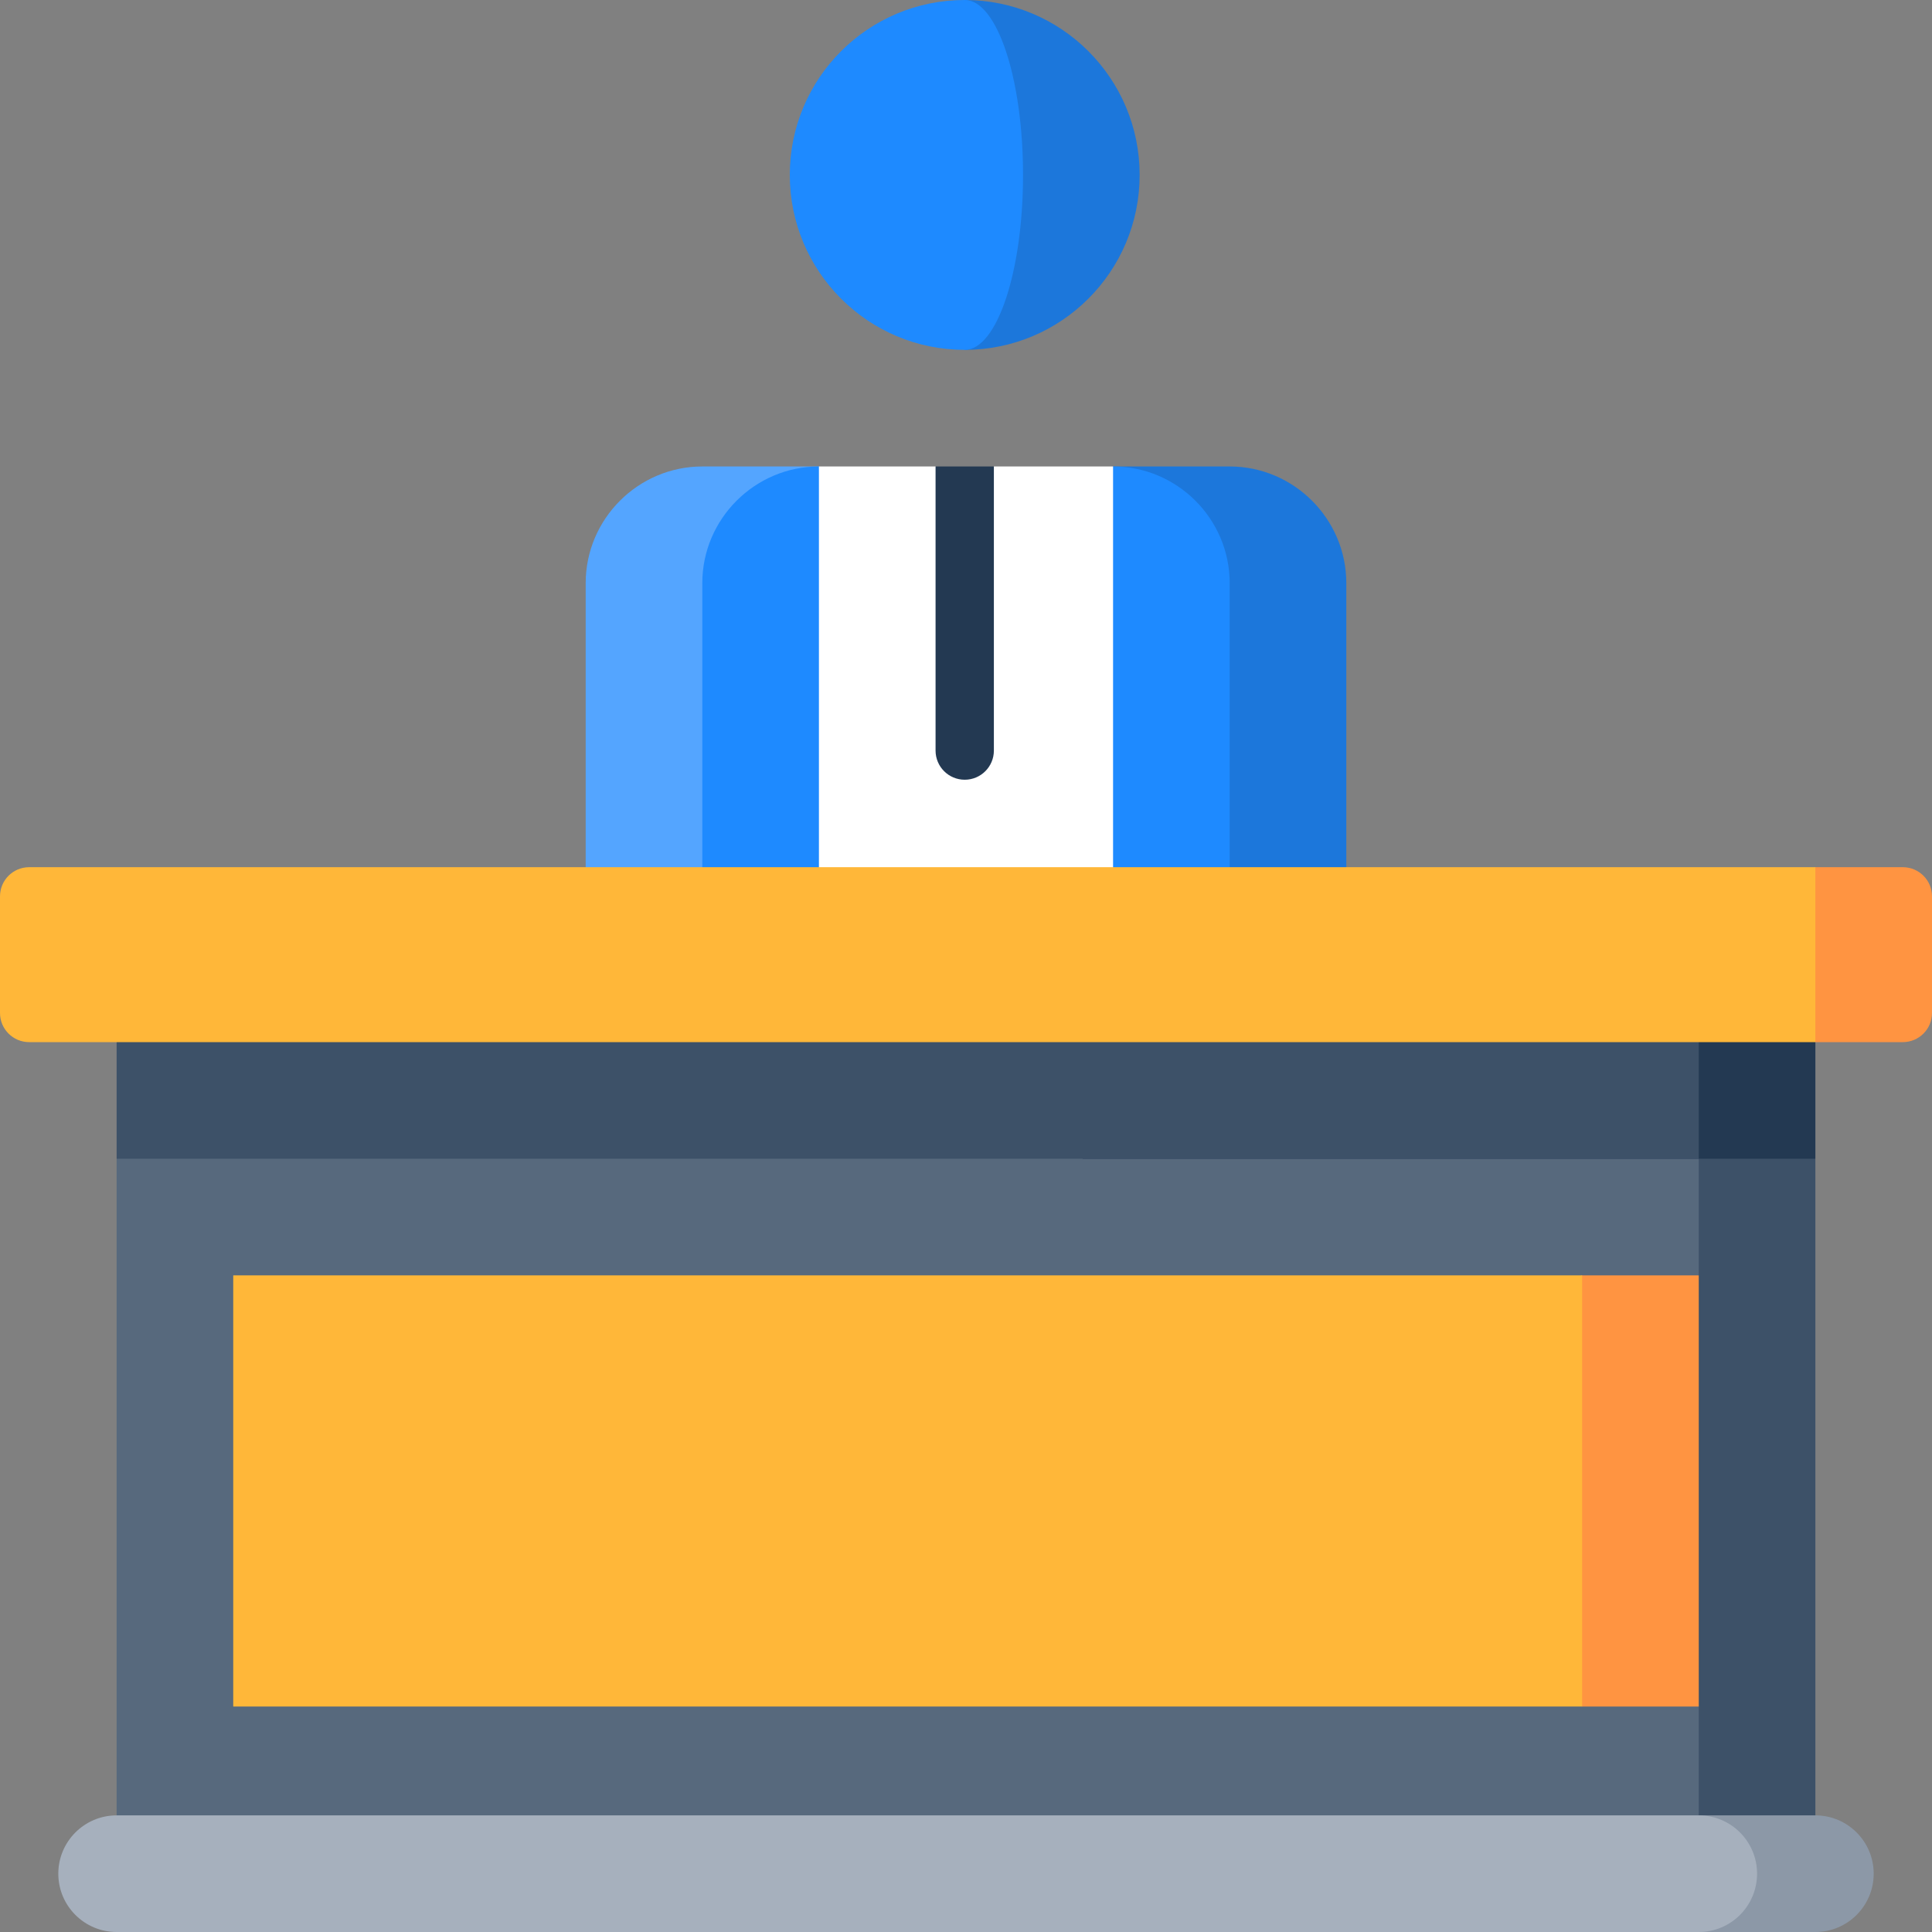 <svg id="Capa_1" enable-background="new 0 0 497 497" height="512" viewBox="0 0 497 497" width="512" xmlns="http://www.w3.org/2000/svg"><rect x="0" y="0" width="497" height="497" fill="#808080" stroke="none"/><g><path d="m316.333 120h-30v148.083h60v-118.083c0-16.5-13.5-30-30-30z" fill="#1c77db"/><path d="m180.667 120c-16.5 0-30 13.5-30 30v118.083h60v-148.083z" fill="#54a5ff"/><path d="m316.333 150c0-16.5-13.5-30-30-30 0 0-17.264 24.193-37.833 53.02l-37.833-53.02c-16.5 0-30 13.5-30 30v118.083h135.666z" fill="#1e8aff"/><path d="m255.671 120-7.5 7.5-7.5-7.5h-30.004v148.083h75.666v-148.083z" fill="#fff"/><path d="m248.171 0v90c24.853 0 45-20.147 45-45s-20.147-45-45-45z" fill="#1c77db"/><path d="m263.171 45c0-24.853-6.716-45-15-45-24.853 0-45 20.147-45 45s20.147 45 45 45c8.284 0 15-20.147 15-45z" fill="#1e8aff"/><path d="m240.671 120v73.083c0 4.142 3.357 7.5 7.5 7.5s7.5-3.358 7.5-7.5v-73.083z" fill="#233952"/><path d="m278.5 268.083v215.917h188.5v-185.917l-30-30z" fill="#3d5168"/><path d="m30 298.083v185.917h407v-45l-188.5-56.458 188.5-54.459v-60h-377z" fill="#57697d"/><path d="m467 467h-30v30h30c8.284 0 15-6.716 15-15s-6.716-15-15-15z" fill="#8c98a7"/><path d="m452 482c0-8.284-6.716-15-15-15h-407c-8.284 0-15 6.716-15 15s6.716 15 15 15h407c8.284 0 15-6.716 15-15z" fill="#a6b0bd"/><path d="m278.5 247.167h188.5v50.916h-188.5z" fill="#233952"/><path d="m30 247.167h407v50.916h-407z" fill="#3d5168"/><path d="m437 439h-30l-158.5-55.458 158.5-55.459h30z" fill="#ff9441"/><path d="m60 328.083h347v110.916h-347z" fill="#ffb739"/><path d="m467 223.083-30 22.5 30 22.5h22.5c4.142 0 7.5-3.358 7.5-7.5v-30c0-4.142-3.358-7.5-7.5-7.5z" fill="#ff9441"/><path d="m0 230.583v30c0 4.142 3.358 7.5 7.5 7.5h459.5v-45h-459.5c-4.142 0-7.5 3.358-7.5 7.5z" fill="#ffb739"/></g></svg>